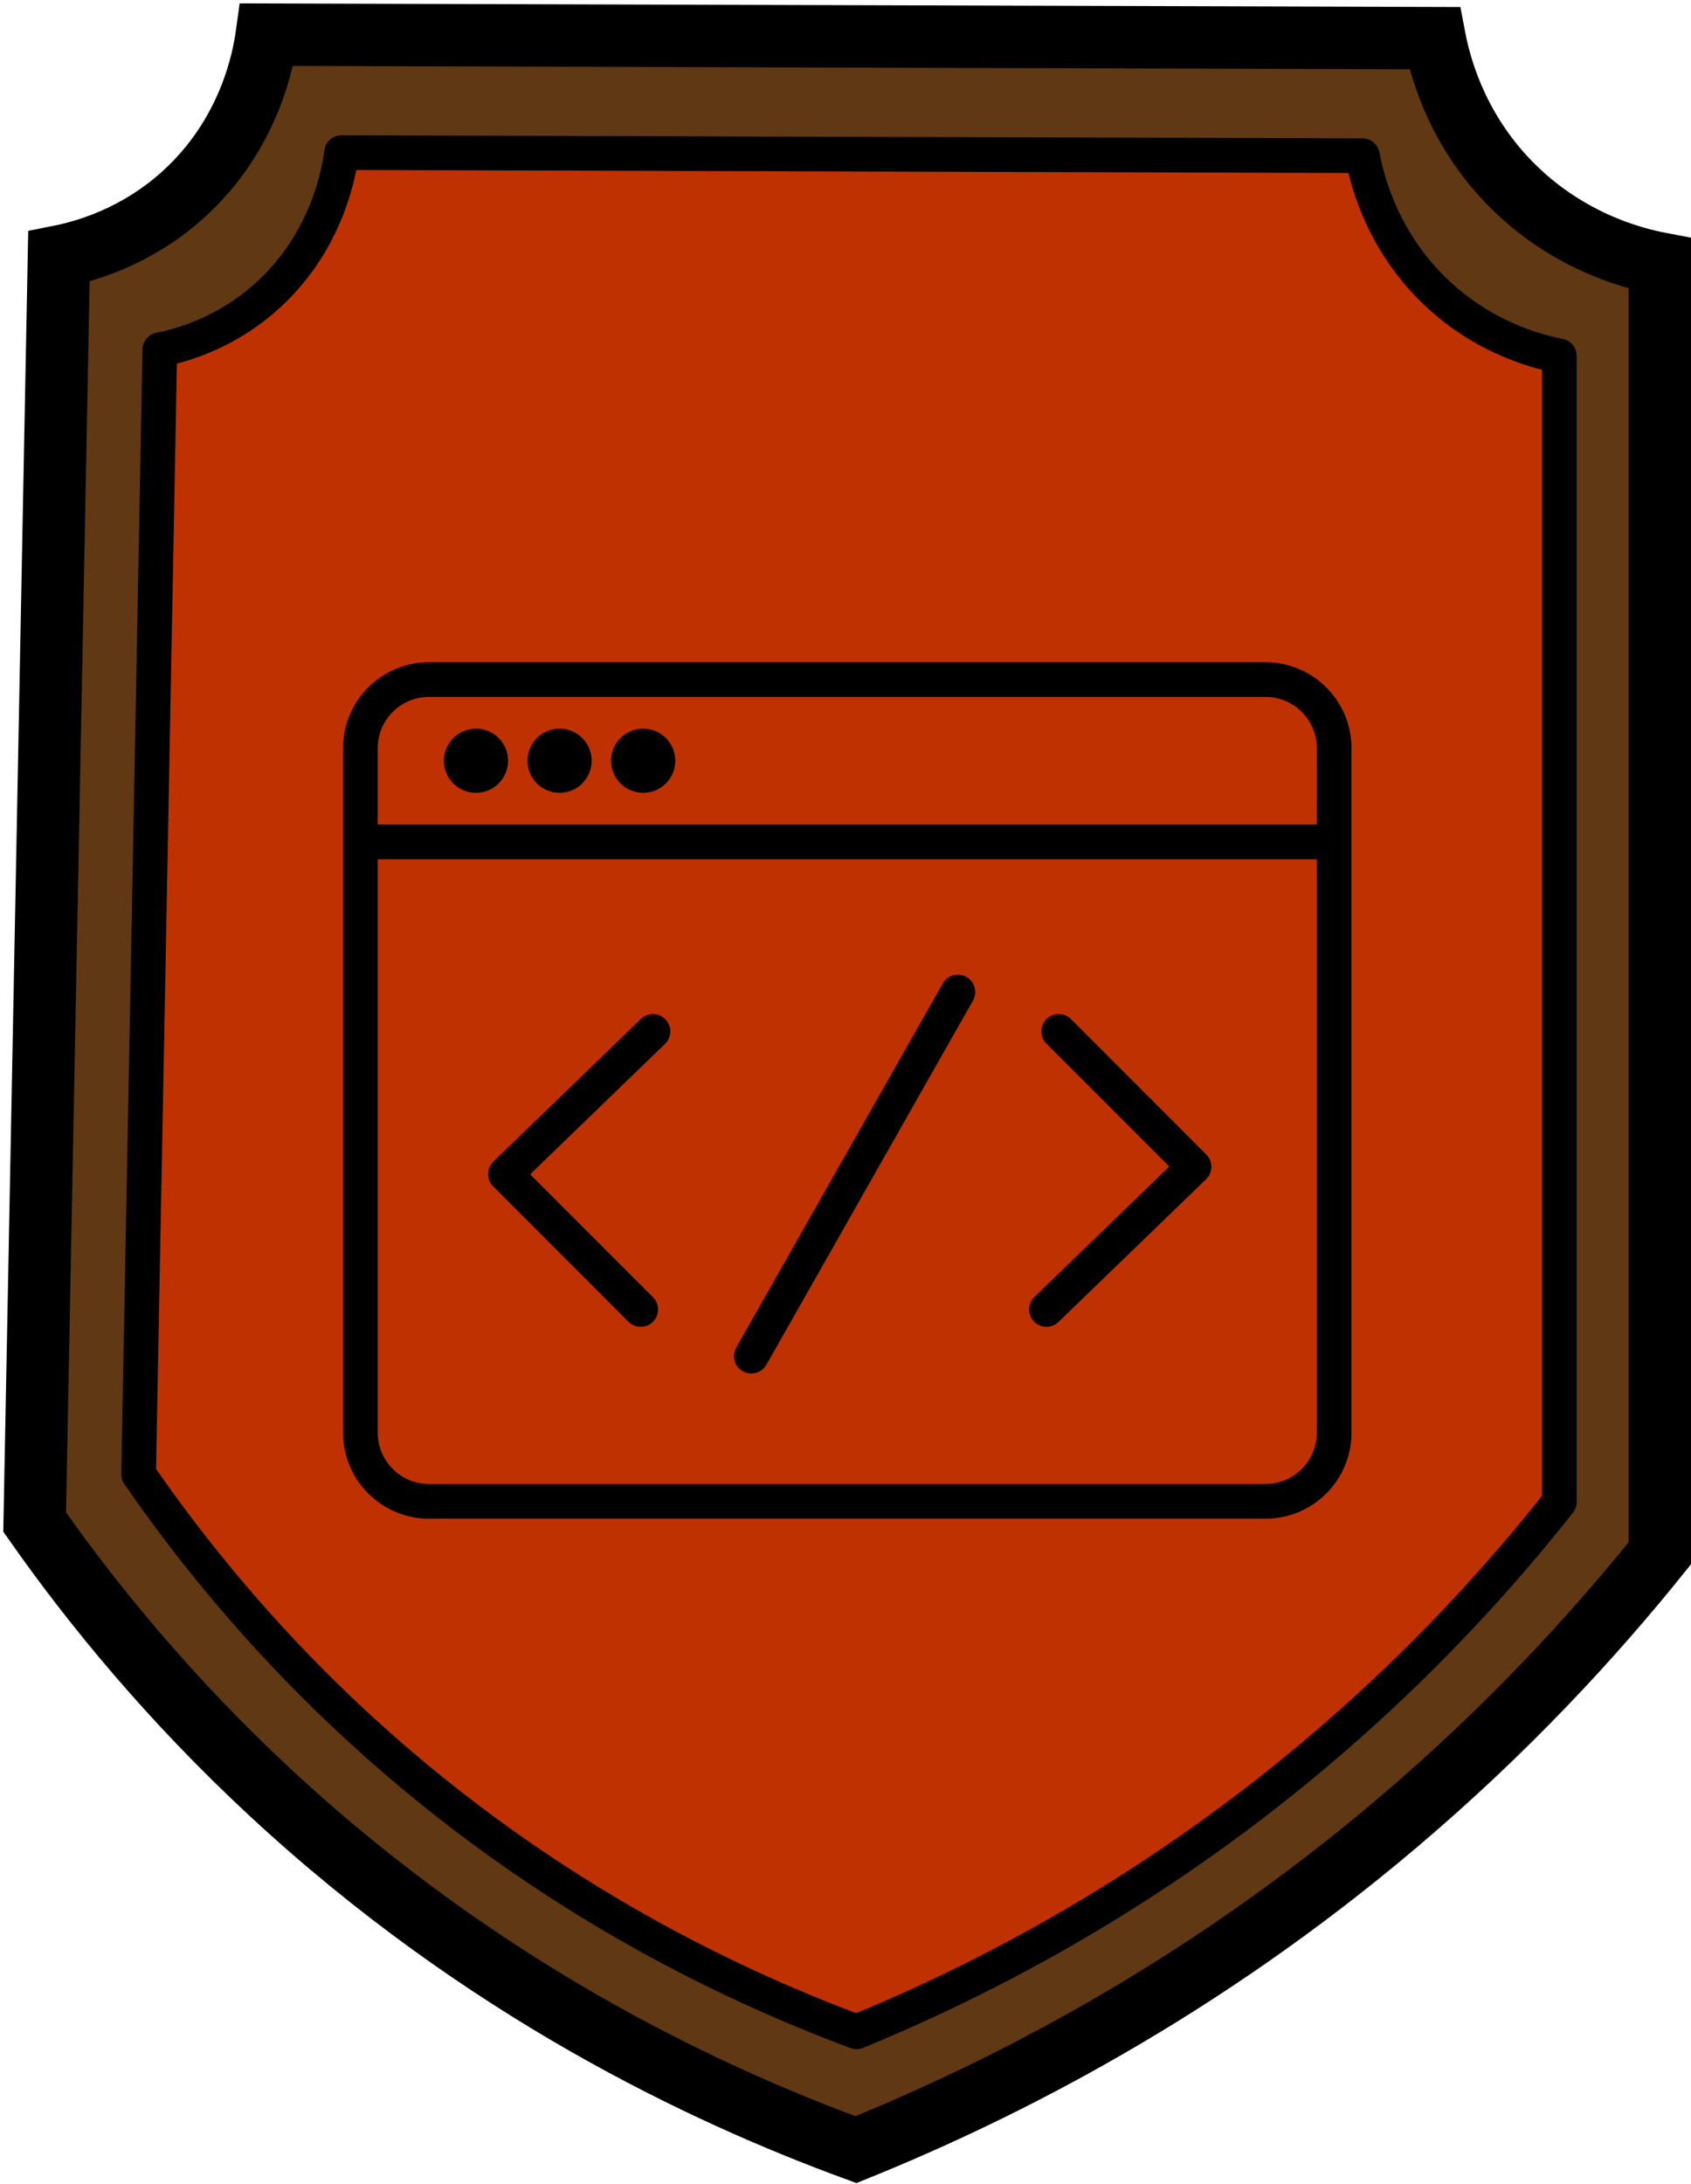 <svg width="244" height="315" viewBox="0 0 244 315" fill="none" xmlns="http://www.w3.org/2000/svg">
<path d="M38.5 5C94.67 5.17 150.83 5.33 207 5.5C207.71 9.21 209.85 17.7 217 25.5C225.57 34.84 235.94 37.32 239.5 38V224C229.74 236.14 217.25 249.67 201.5 263C173.12 287.03 144.86 301.37 123.5 310C101.49 301.94 69.6 286.91 39 258.5C24.57 245.1 13.46 231.55 5 219.5C6.17 158.67 7.33 97.83 8.5 37C12.03 36.3 19.56 34.3 26.5 28C36.12 19.27 38.05 8.25 38.5 5Z" fill="#603813" stroke="black" stroke-width="9" stroke-miterlimit="10"/>
<path d="M49.29 22.01C98.39 22.16 147.49 22.31 196.59 22.45C197.21 25.75 199.08 33.29 205.33 40.22C212.82 48.52 221.88 50.72 225 51.33V216.6C216.47 227.39 205.55 239.41 191.78 251.25C166.97 272.6 142.27 285.34 123.59 293.01C104.35 285.85 76.47 272.49 49.72 247.25C37.11 235.35 27.39 223.3 20 212.6C21.02 158.55 22.04 104.5 23.06 50.44C26.15 49.82 32.73 48.04 38.8 42.44C47.21 34.69 48.9 24.9 49.29 22V22.01Z" fill="#BF3100" stroke="black" stroke-width="5" stroke-linecap="round" stroke-linejoin="round"/>
<path d="M182.604 98H61.903C56.434 98 52 102.434 52 107.903V206.605C52 212.074 56.434 216.508 61.903 216.508H182.604C188.073 216.508 192.507 212.074 192.507 206.605V107.903C192.507 102.434 188.073 98 182.604 98Z" stroke="black" stroke-width="5" stroke-miterlimit="10"/>
<path d="M52 121.412H192.507" stroke="black" stroke-width="5" stroke-miterlimit="10"/>
<path d="M94.219 148.74C87.119 155.597 80.027 162.461 72.927 169.318L92.448 188.839" stroke="black" stroke-width="5" stroke-linecap="round" stroke-linejoin="round"/>
<path d="M150.995 188.839C158.095 181.982 165.187 175.118 172.287 168.261L152.766 148.74" stroke="black" stroke-width="5" stroke-linecap="round" stroke-linejoin="round"/>
<path d="M108.411 195.573L138.216 143.062" stroke="black" stroke-width="5" stroke-linecap="round" stroke-linejoin="round"/>
<path d="M68.678 111.835C69.853 111.835 70.806 110.882 70.806 109.706C70.806 108.531 69.853 107.578 68.678 107.578C67.502 107.578 66.55 108.531 66.55 109.706C66.55 110.882 67.502 111.835 68.678 111.835Z" fill="black" stroke="black" stroke-width="5" stroke-linecap="round" stroke-linejoin="round"/>
<path d="M80.742 111.835C81.917 111.835 82.87 110.882 82.87 109.706C82.87 108.531 81.917 107.578 80.742 107.578C79.566 107.578 78.613 108.531 78.613 109.706C78.613 110.882 79.566 111.835 80.742 111.835Z" fill="black" stroke="black" stroke-width="5" stroke-linecap="round" stroke-linejoin="round"/>
<path d="M92.805 111.835C93.981 111.835 94.934 110.882 94.934 109.706C94.934 108.531 93.981 107.578 92.805 107.578C91.63 107.578 90.677 108.531 90.677 109.706C90.677 110.882 91.63 111.835 92.805 111.835Z" fill="black" stroke="black" stroke-width="5" stroke-linecap="round" stroke-linejoin="round"/>
</svg>
